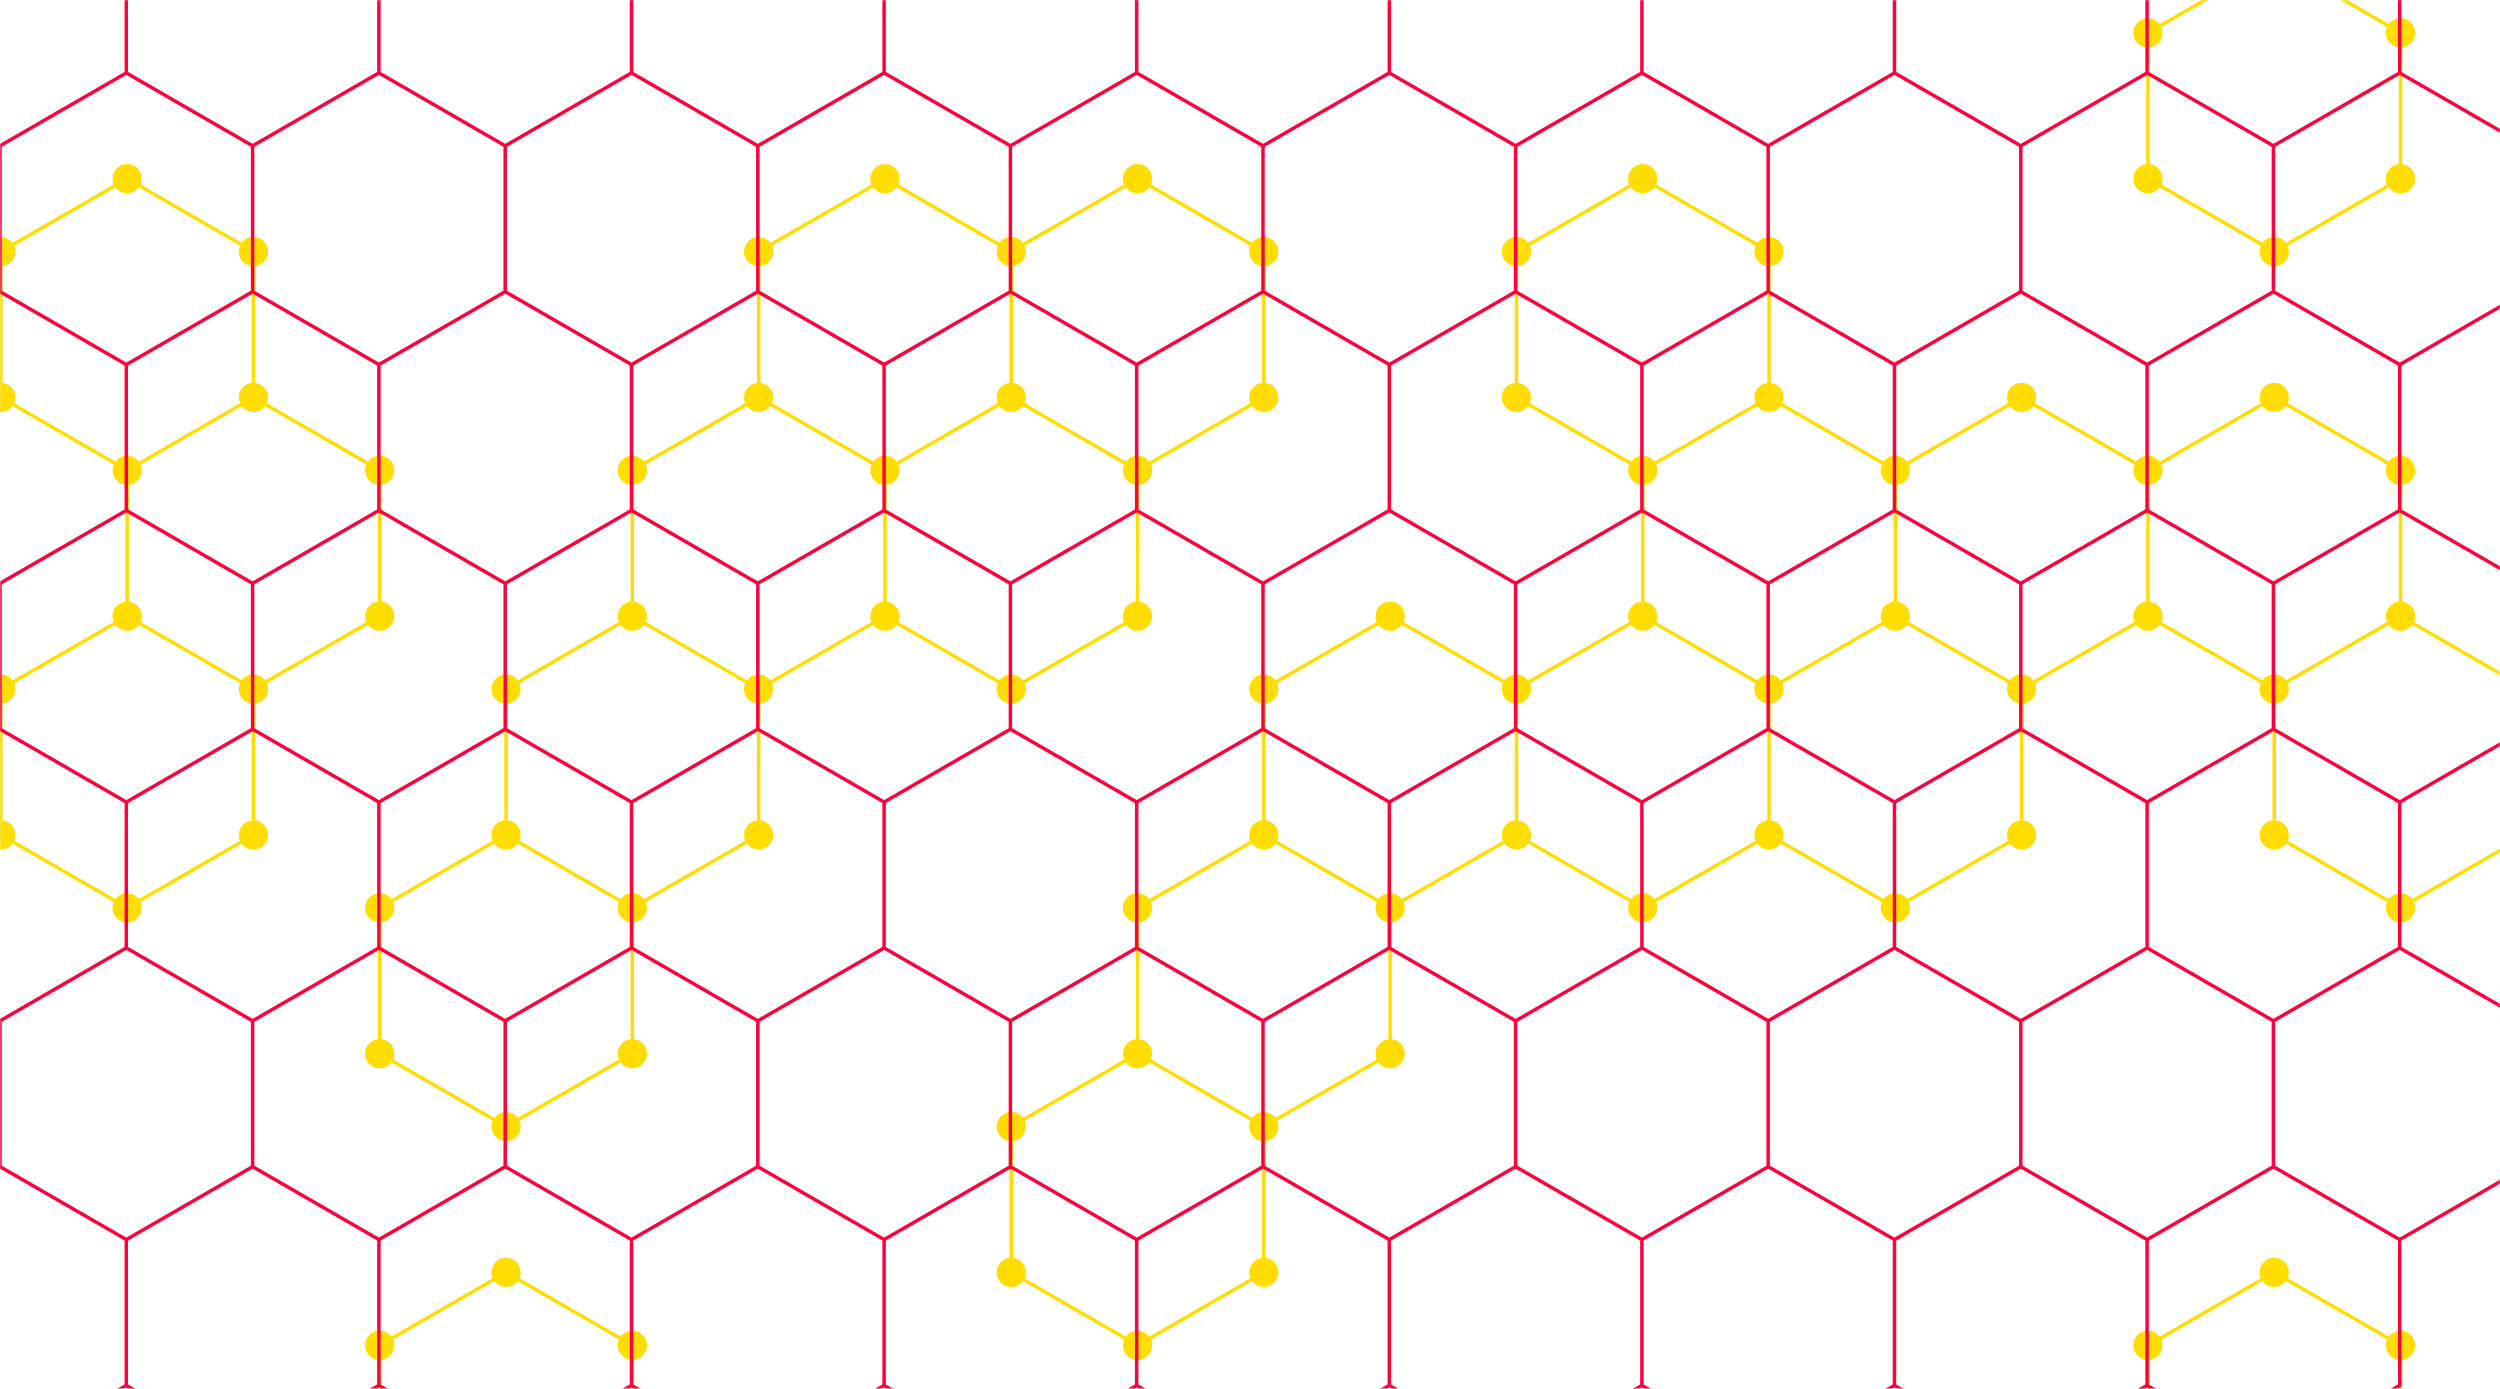 <svg xmlns="http://www.w3.org/2000/svg" version="1.1" xmlns:xlink="http://www.w3.org/1999/xlink" xmlns:svgjs="http://svgjs.com/svgjs" width="1440" height="800" preserveAspectRatio="none" viewBox="0 0 1440 800"><g mask="url(&quot;#SvgjsMask1061&quot;)" fill="none"><path d="M73.24 102.91L145.99 144.91L145.99 228.91L73.24 270.91L0.49 228.91L0.49 144.91zM73.24 354.91L145.99 396.91L145.99 480.91L73.24 522.91L0.49 480.91L0.49 396.91zM145.99 228.91L218.73 270.91L218.73 354.91L145.99 396.91L73.24 354.91L73.24 270.91zM364.23 354.91L436.98 396.91L436.98 480.91L364.23 522.91L291.48 480.91L291.48 396.91zM291.48 480.91L364.23 522.91L364.23 606.91L291.48 648.91L218.73 606.91L218.73 522.91zM291.48 732.91L364.23 774.91L364.23 858.91L291.48 900.91L218.73 858.91L218.73 774.91zM509.73 102.91L582.48 144.91L582.48 228.91L509.73 270.91L436.98 228.91L436.98 144.91zM436.98 228.91L509.73 270.91L509.73 354.91L436.98 396.91L364.23 354.91L364.23 270.91zM655.22 102.91L727.97 144.91L727.97 228.91L655.22 270.91L582.48 228.91L582.48 144.91zM582.48 228.91L655.22 270.91L655.22 354.91L582.48 396.91L509.73 354.91L509.73 270.91zM655.22 606.91L727.97 648.91L727.97 732.91L655.22 774.91L582.48 732.91L582.48 648.91zM800.72 354.91L873.47 396.91L873.47 480.91L800.72 522.91L727.97 480.91L727.97 396.91zM727.97 480.91L800.72 522.91L800.72 606.91L727.97 648.91L655.22 606.91L655.22 522.91zM946.22 102.91L1018.96 144.91L1018.96 228.91L946.22 270.91L873.47 228.91L873.47 144.91zM946.22 354.91L1018.96 396.91L1018.96 480.91L946.22 522.91L873.47 480.91L873.47 396.91zM1018.96 228.91L1091.71 270.91L1091.71 354.91L1018.96 396.91L946.22 354.91L946.22 270.91zM1091.71 354.91L1164.46 396.91L1164.46 480.91L1091.71 522.91L1018.96 480.91L1018.96 396.91zM1164.46 228.91L1237.21 270.91L1237.21 354.91L1164.46 396.91L1091.71 354.91L1091.71 270.91zM1309.96 -23.09L1382.71 18.91L1382.71 102.91L1309.96 144.91L1237.21 102.91L1237.21 18.91zM1309.96 228.91L1382.71 270.91L1382.71 354.91L1309.96 396.91L1237.21 354.91L1237.21 270.91zM1382.71 354.91L1455.45 396.91L1455.45 480.91L1382.71 522.91L1309.96 480.91L1309.96 396.91zM1309.96 732.91L1382.71 774.91L1382.71 858.91L1309.96 900.91L1237.21 858.91L1237.21 774.91z" stroke="rgba(255, 221, 0, 1)" stroke-width="2"></path><path d="M64.84 102.91 a8.4 8.4 0 1 0 16.8 0 a8.4 8.4 0 1 0 -16.8 0zM137.59 144.91 a8.4 8.4 0 1 0 16.8 0 a8.4 8.4 0 1 0 -16.8 0zM137.59 228.91 a8.4 8.4 0 1 0 16.8 0 a8.4 8.4 0 1 0 -16.8 0zM64.84 270.91 a8.4 8.4 0 1 0 16.8 0 a8.4 8.4 0 1 0 -16.8 0zM-7.91 228.91 a8.4 8.4 0 1 0 16.8 0 a8.4 8.4 0 1 0 -16.8 0zM-7.91 144.91 a8.4 8.4 0 1 0 16.8 0 a8.4 8.4 0 1 0 -16.8 0zM64.84 354.91 a8.4 8.4 0 1 0 16.8 0 a8.4 8.4 0 1 0 -16.8 0zM137.59 396.91 a8.4 8.4 0 1 0 16.8 0 a8.4 8.4 0 1 0 -16.8 0zM137.59 480.91 a8.4 8.4 0 1 0 16.8 0 a8.4 8.4 0 1 0 -16.8 0zM64.84 522.91 a8.4 8.4 0 1 0 16.8 0 a8.4 8.4 0 1 0 -16.8 0zM-7.91 480.91 a8.4 8.4 0 1 0 16.8 0 a8.4 8.4 0 1 0 -16.8 0zM-7.91 396.91 a8.4 8.4 0 1 0 16.8 0 a8.4 8.4 0 1 0 -16.8 0zM210.33 270.91 a8.4 8.4 0 1 0 16.8 0 a8.4 8.4 0 1 0 -16.8 0zM210.33 354.91 a8.4 8.4 0 1 0 16.8 0 a8.4 8.4 0 1 0 -16.8 0zM355.83 354.91 a8.4 8.4 0 1 0 16.8 0 a8.4 8.4 0 1 0 -16.8 0zM428.58 396.91 a8.4 8.4 0 1 0 16.8 0 a8.4 8.4 0 1 0 -16.8 0zM428.58 480.91 a8.4 8.4 0 1 0 16.8 0 a8.4 8.4 0 1 0 -16.8 0zM355.83 522.91 a8.4 8.4 0 1 0 16.8 0 a8.4 8.4 0 1 0 -16.8 0zM283.08 480.91 a8.4 8.4 0 1 0 16.8 0 a8.4 8.4 0 1 0 -16.8 0zM283.08 396.91 a8.4 8.4 0 1 0 16.8 0 a8.4 8.4 0 1 0 -16.8 0zM355.83 606.91 a8.4 8.4 0 1 0 16.8 0 a8.4 8.4 0 1 0 -16.8 0zM283.08 648.91 a8.4 8.4 0 1 0 16.8 0 a8.4 8.4 0 1 0 -16.8 0zM210.33 606.91 a8.4 8.4 0 1 0 16.8 0 a8.4 8.4 0 1 0 -16.8 0zM210.33 522.91 a8.4 8.4 0 1 0 16.8 0 a8.4 8.4 0 1 0 -16.8 0zM283.08 732.91 a8.4 8.4 0 1 0 16.8 0 a8.4 8.4 0 1 0 -16.8 0zM355.83 774.91 a8.4 8.4 0 1 0 16.8 0 a8.4 8.4 0 1 0 -16.8 0zM355.83 858.91 a8.4 8.4 0 1 0 16.8 0 a8.4 8.4 0 1 0 -16.8 0zM283.08 900.91 a8.4 8.4 0 1 0 16.8 0 a8.4 8.4 0 1 0 -16.8 0zM210.33 858.91 a8.4 8.4 0 1 0 16.8 0 a8.4 8.4 0 1 0 -16.8 0zM210.33 774.91 a8.4 8.4 0 1 0 16.8 0 a8.4 8.4 0 1 0 -16.8 0zM501.33 102.91 a8.4 8.4 0 1 0 16.8 0 a8.4 8.4 0 1 0 -16.8 0zM574.08 144.91 a8.4 8.4 0 1 0 16.8 0 a8.4 8.4 0 1 0 -16.8 0zM574.08 228.91 a8.4 8.4 0 1 0 16.8 0 a8.4 8.4 0 1 0 -16.8 0zM501.33 270.91 a8.4 8.4 0 1 0 16.8 0 a8.4 8.4 0 1 0 -16.8 0zM428.58 228.91 a8.4 8.4 0 1 0 16.8 0 a8.4 8.4 0 1 0 -16.8 0zM428.58 144.91 a8.4 8.4 0 1 0 16.8 0 a8.4 8.4 0 1 0 -16.8 0zM501.33 354.91 a8.4 8.4 0 1 0 16.8 0 a8.4 8.4 0 1 0 -16.8 0zM355.83 270.91 a8.4 8.4 0 1 0 16.8 0 a8.4 8.4 0 1 0 -16.8 0zM646.82 102.91 a8.4 8.4 0 1 0 16.8 0 a8.4 8.4 0 1 0 -16.8 0zM719.57 144.91 a8.4 8.4 0 1 0 16.8 0 a8.4 8.4 0 1 0 -16.8 0zM719.57 228.91 a8.4 8.4 0 1 0 16.8 0 a8.4 8.4 0 1 0 -16.8 0zM646.82 270.91 a8.4 8.4 0 1 0 16.8 0 a8.4 8.4 0 1 0 -16.8 0zM646.82 354.91 a8.4 8.4 0 1 0 16.8 0 a8.4 8.4 0 1 0 -16.8 0zM574.08 396.91 a8.4 8.4 0 1 0 16.8 0 a8.4 8.4 0 1 0 -16.8 0zM646.82 606.91 a8.4 8.4 0 1 0 16.8 0 a8.4 8.4 0 1 0 -16.8 0zM719.57 648.91 a8.4 8.4 0 1 0 16.8 0 a8.4 8.4 0 1 0 -16.8 0zM719.57 732.91 a8.4 8.4 0 1 0 16.8 0 a8.4 8.4 0 1 0 -16.8 0zM646.82 774.91 a8.4 8.4 0 1 0 16.8 0 a8.4 8.4 0 1 0 -16.8 0zM574.08 732.91 a8.4 8.4 0 1 0 16.8 0 a8.4 8.4 0 1 0 -16.8 0zM574.08 648.91 a8.4 8.4 0 1 0 16.8 0 a8.4 8.4 0 1 0 -16.8 0zM792.32 354.91 a8.4 8.4 0 1 0 16.8 0 a8.4 8.4 0 1 0 -16.8 0zM865.07 396.91 a8.4 8.4 0 1 0 16.8 0 a8.4 8.4 0 1 0 -16.8 0zM865.07 480.91 a8.4 8.4 0 1 0 16.8 0 a8.4 8.4 0 1 0 -16.8 0zM792.32 522.91 a8.4 8.4 0 1 0 16.8 0 a8.4 8.4 0 1 0 -16.8 0zM719.57 480.91 a8.4 8.4 0 1 0 16.8 0 a8.4 8.4 0 1 0 -16.8 0zM719.57 396.91 a8.4 8.4 0 1 0 16.8 0 a8.4 8.4 0 1 0 -16.8 0zM792.32 606.91 a8.4 8.4 0 1 0 16.8 0 a8.4 8.4 0 1 0 -16.8 0zM646.82 522.91 a8.4 8.4 0 1 0 16.8 0 a8.4 8.4 0 1 0 -16.8 0zM937.82 102.91 a8.4 8.4 0 1 0 16.8 0 a8.4 8.4 0 1 0 -16.8 0zM1010.56 144.91 a8.4 8.4 0 1 0 16.8 0 a8.4 8.4 0 1 0 -16.8 0zM1010.56 228.91 a8.4 8.4 0 1 0 16.8 0 a8.4 8.4 0 1 0 -16.8 0zM937.82 270.91 a8.4 8.4 0 1 0 16.8 0 a8.4 8.4 0 1 0 -16.8 0zM865.07 228.91 a8.4 8.4 0 1 0 16.8 0 a8.4 8.4 0 1 0 -16.8 0zM865.07 144.91 a8.4 8.4 0 1 0 16.8 0 a8.4 8.4 0 1 0 -16.8 0zM937.82 354.91 a8.4 8.4 0 1 0 16.8 0 a8.4 8.4 0 1 0 -16.8 0zM1010.56 396.91 a8.4 8.4 0 1 0 16.8 0 a8.4 8.4 0 1 0 -16.8 0zM1010.56 480.91 a8.4 8.4 0 1 0 16.8 0 a8.4 8.4 0 1 0 -16.8 0zM937.82 522.91 a8.4 8.4 0 1 0 16.8 0 a8.4 8.4 0 1 0 -16.8 0zM1083.31 270.91 a8.4 8.4 0 1 0 16.8 0 a8.4 8.4 0 1 0 -16.8 0zM1083.31 354.91 a8.4 8.4 0 1 0 16.8 0 a8.4 8.4 0 1 0 -16.8 0zM1156.06 396.91 a8.4 8.4 0 1 0 16.8 0 a8.4 8.4 0 1 0 -16.8 0zM1156.06 480.91 a8.4 8.4 0 1 0 16.8 0 a8.4 8.4 0 1 0 -16.8 0zM1083.31 522.91 a8.4 8.4 0 1 0 16.8 0 a8.4 8.4 0 1 0 -16.8 0zM1156.06 228.91 a8.4 8.4 0 1 0 16.8 0 a8.4 8.4 0 1 0 -16.8 0zM1228.81 270.91 a8.4 8.4 0 1 0 16.8 0 a8.4 8.4 0 1 0 -16.8 0zM1228.81 354.91 a8.4 8.4 0 1 0 16.8 0 a8.4 8.4 0 1 0 -16.8 0zM1301.56 -23.09 a8.4 8.4 0 1 0 16.8 0 a8.4 8.4 0 1 0 -16.8 0zM1374.31 18.91 a8.4 8.4 0 1 0 16.8 0 a8.4 8.4 0 1 0 -16.8 0zM1374.31 102.91 a8.4 8.4 0 1 0 16.8 0 a8.4 8.4 0 1 0 -16.8 0zM1301.56 144.91 a8.4 8.4 0 1 0 16.8 0 a8.4 8.4 0 1 0 -16.8 0zM1228.81 102.91 a8.4 8.4 0 1 0 16.8 0 a8.4 8.4 0 1 0 -16.8 0zM1228.81 18.91 a8.4 8.4 0 1 0 16.8 0 a8.4 8.4 0 1 0 -16.8 0zM1301.56 228.91 a8.4 8.4 0 1 0 16.8 0 a8.4 8.4 0 1 0 -16.8 0zM1374.31 270.91 a8.4 8.4 0 1 0 16.8 0 a8.4 8.4 0 1 0 -16.8 0zM1374.31 354.91 a8.4 8.4 0 1 0 16.8 0 a8.4 8.4 0 1 0 -16.8 0zM1301.56 396.91 a8.4 8.4 0 1 0 16.8 0 a8.4 8.4 0 1 0 -16.8 0zM1447.05 396.91 a8.4 8.4 0 1 0 16.8 0 a8.4 8.4 0 1 0 -16.8 0zM1447.05 480.91 a8.4 8.4 0 1 0 16.8 0 a8.4 8.4 0 1 0 -16.8 0zM1374.31 522.91 a8.4 8.4 0 1 0 16.8 0 a8.4 8.4 0 1 0 -16.8 0zM1301.56 480.91 a8.4 8.4 0 1 0 16.8 0 a8.4 8.4 0 1 0 -16.8 0zM1301.56 732.91 a8.4 8.4 0 1 0 16.8 0 a8.4 8.4 0 1 0 -16.8 0zM1374.31 774.91 a8.4 8.4 0 1 0 16.8 0 a8.4 8.4 0 1 0 -16.8 0zM1374.31 858.91 a8.4 8.4 0 1 0 16.8 0 a8.4 8.4 0 1 0 -16.8 0zM1301.56 900.91 a8.4 8.4 0 1 0 16.8 0 a8.4 8.4 0 1 0 -16.8 0zM1228.81 858.91 a8.4 8.4 0 1 0 16.8 0 a8.4 8.4 0 1 0 -16.8 0zM1228.81 774.91 a8.4 8.4 0 1 0 16.8 0 a8.4 8.4 0 1 0 -16.8 0z" fill="rgba(255, 221, 0, 1)"></path><path d="M0 -84L72.75 -42L72.75 42L0 84L-72.75 42L-72.75 -42zM72.75 42L145.5 84L145.5 168L72.75 210L0 168L0 84zM0 168L72.75 210L72.75 294L0 336L-72.75 294L-72.75 210zM72.75 294L145.5 336L145.5 420L72.75 462L0 420L0 336zM0 420L72.75 462L72.75 546L0 588L-72.75 546L-72.75 462zM72.75 546L145.5 588L145.5 672L72.75 714L0 672L0 588zM0 672L72.75 714L72.75 798L0 840L-72.75 798L-72.75 714zM145.5 -84L218.24 -42L218.24 42L145.5 84L72.75 42L72.75 -42zM218.24 42L290.99 84L290.99 168L218.24 210L145.5 168L145.5 84zM145.5 168L218.24 210L218.24 294L145.5 336L72.75 294L72.75 210zM218.24 294L290.99 336L290.99 420L218.24 462L145.5 420L145.5 336zM145.5 420L218.24 462L218.24 546L145.5 588L72.75 546L72.75 462zM218.24 546L290.99 588L290.99 672L218.24 714L145.5 672L145.5 588zM145.5 672L218.24 714L218.24 798L145.5 840L72.75 798L72.75 714zM290.99 -84L363.74 -42L363.74 42L290.99 84L218.24 42L218.24 -42zM363.74 42L436.49 84L436.49 168L363.74 210L290.99 168L290.99 84zM290.99 168L363.74 210L363.74 294L290.99 336L218.24 294L218.24 210zM363.74 294L436.49 336L436.49 420L363.74 462L290.99 420L290.99 336zM290.99 420L363.74 462L363.74 546L290.99 588L218.24 546L218.24 462zM363.74 546L436.49 588L436.49 672L363.74 714L290.99 672L290.99 588zM290.99 672L363.74 714L363.74 798L290.99 840L218.24 798L218.24 714zM436.49 -84L509.24 -42L509.24 42L436.49 84L363.74 42L363.74 -42zM509.24 42L581.99 84L581.99 168L509.24 210L436.49 168L436.49 84zM436.49 168L509.24 210L509.24 294L436.49 336L363.74 294L363.74 210zM509.24 294L581.99 336L581.99 420L509.24 462L436.49 420L436.49 336zM436.49 420L509.24 462L509.24 546L436.49 588L363.74 546L363.74 462zM509.24 546L581.99 588L581.99 672L509.24 714L436.49 672L436.49 588zM436.49 672L509.24 714L509.24 798L436.49 840L363.74 798L363.74 714zM581.99 -84L654.73 -42L654.73 42L581.99 84L509.24 42L509.24 -42zM654.73 42L727.48 84L727.48 168L654.73 210L581.99 168L581.99 84zM581.99 168L654.73 210L654.73 294L581.99 336L509.24 294L509.24 210zM654.73 294L727.48 336L727.48 420L654.73 462L581.99 420L581.99 336zM581.99 420L654.73 462L654.73 546L581.99 588L509.24 546L509.24 462zM654.73 546L727.48 588L727.48 672L654.73 714L581.99 672L581.99 588zM581.99 672L654.73 714L654.73 798L581.99 840L509.24 798L509.24 714zM727.48 -84L800.23 -42L800.23 42L727.48 84L654.73 42L654.73 -42zM800.23 42L872.98 84L872.98 168L800.23 210L727.48 168L727.48 84zM727.48 168L800.23 210L800.23 294L727.48 336L654.73 294L654.73 210zM800.23 294L872.98 336L872.98 420L800.23 462L727.48 420L727.48 336zM727.48 420L800.23 462L800.23 546L727.48 588L654.73 546L654.73 462zM800.23 546L872.98 588L872.98 672L800.23 714L727.48 672L727.48 588zM727.48 672L800.23 714L800.23 798L727.48 840L654.73 798L654.73 714zM872.98 -84L945.73 -42L945.73 42L872.98 84L800.23 42L800.23 -42zM945.73 42L1018.47 84L1018.47 168L945.73 210L872.98 168L872.98 84zM872.98 168L945.73 210L945.73 294L872.98 336L800.23 294L800.23 210zM945.73 294L1018.47 336L1018.47 420L945.73 462L872.98 420L872.98 336zM872.98 420L945.73 462L945.73 546L872.98 588L800.23 546L800.23 462zM945.73 546L1018.47 588L1018.47 672L945.73 714L872.98 672L872.98 588zM872.98 672L945.73 714L945.73 798L872.98 840L800.23 798L800.23 714zM1018.47 -84L1091.22 -42L1091.22 42L1018.47 84L945.73 42L945.73 -42zM1091.22 42L1163.97 84L1163.97 168L1091.22 210L1018.47 168L1018.47 84zM1018.47 168L1091.22 210L1091.22 294L1018.47 336L945.73 294L945.73 210zM1091.22 294L1163.97 336L1163.97 420L1091.22 462L1018.47 420L1018.47 336zM1018.47 420L1091.22 462L1091.22 546L1018.47 588L945.73 546L945.73 462zM1091.22 546L1163.97 588L1163.97 672L1091.22 714L1018.47 672L1018.47 588zM1018.47 672L1091.22 714L1091.22 798L1018.47 840L945.73 798L945.73 714zM1163.97 -84L1236.72 -42L1236.72 42L1163.97 84L1091.22 42L1091.22 -42zM1236.72 42L1309.47 84L1309.47 168L1236.72 210L1163.97 168L1163.97 84zM1163.97 168L1236.72 210L1236.72 294L1163.97 336L1091.22 294L1091.22 210zM1236.72 294L1309.47 336L1309.47 420L1236.72 462L1163.97 420L1163.97 336zM1163.97 420L1236.72 462L1236.72 546L1163.97 588L1091.22 546L1091.22 462zM1236.72 546L1309.47 588L1309.47 672L1236.72 714L1163.97 672L1163.97 588zM1163.97 672L1236.72 714L1236.72 798L1163.97 840L1091.22 798L1091.22 714zM1309.47 -84L1382.22 -42L1382.22 42L1309.47 84L1236.72 42L1236.72 -42zM1382.22 42L1454.96 84L1454.96 168L1382.22 210L1309.47 168L1309.47 84zM1309.47 168L1382.22 210L1382.22 294L1309.47 336L1236.72 294L1236.72 210zM1382.22 294L1454.96 336L1454.96 420L1382.22 462L1309.47 420L1309.47 336zM1309.47 420L1382.22 462L1382.22 546L1309.47 588L1236.72 546L1236.72 462zM1382.22 546L1454.96 588L1454.96 672L1382.22 714L1309.47 672L1309.47 588zM1309.47 672L1382.22 714L1382.22 798L1309.47 840L1236.72 798L1236.72 714z" stroke="rgba(255, 0, 60, 1)" stroke-width="2"></path></g><defs><mask id="SvgjsMask1061"><rect width="1440" height="800" fill="#ffffff"></rect></mask></defs></svg>